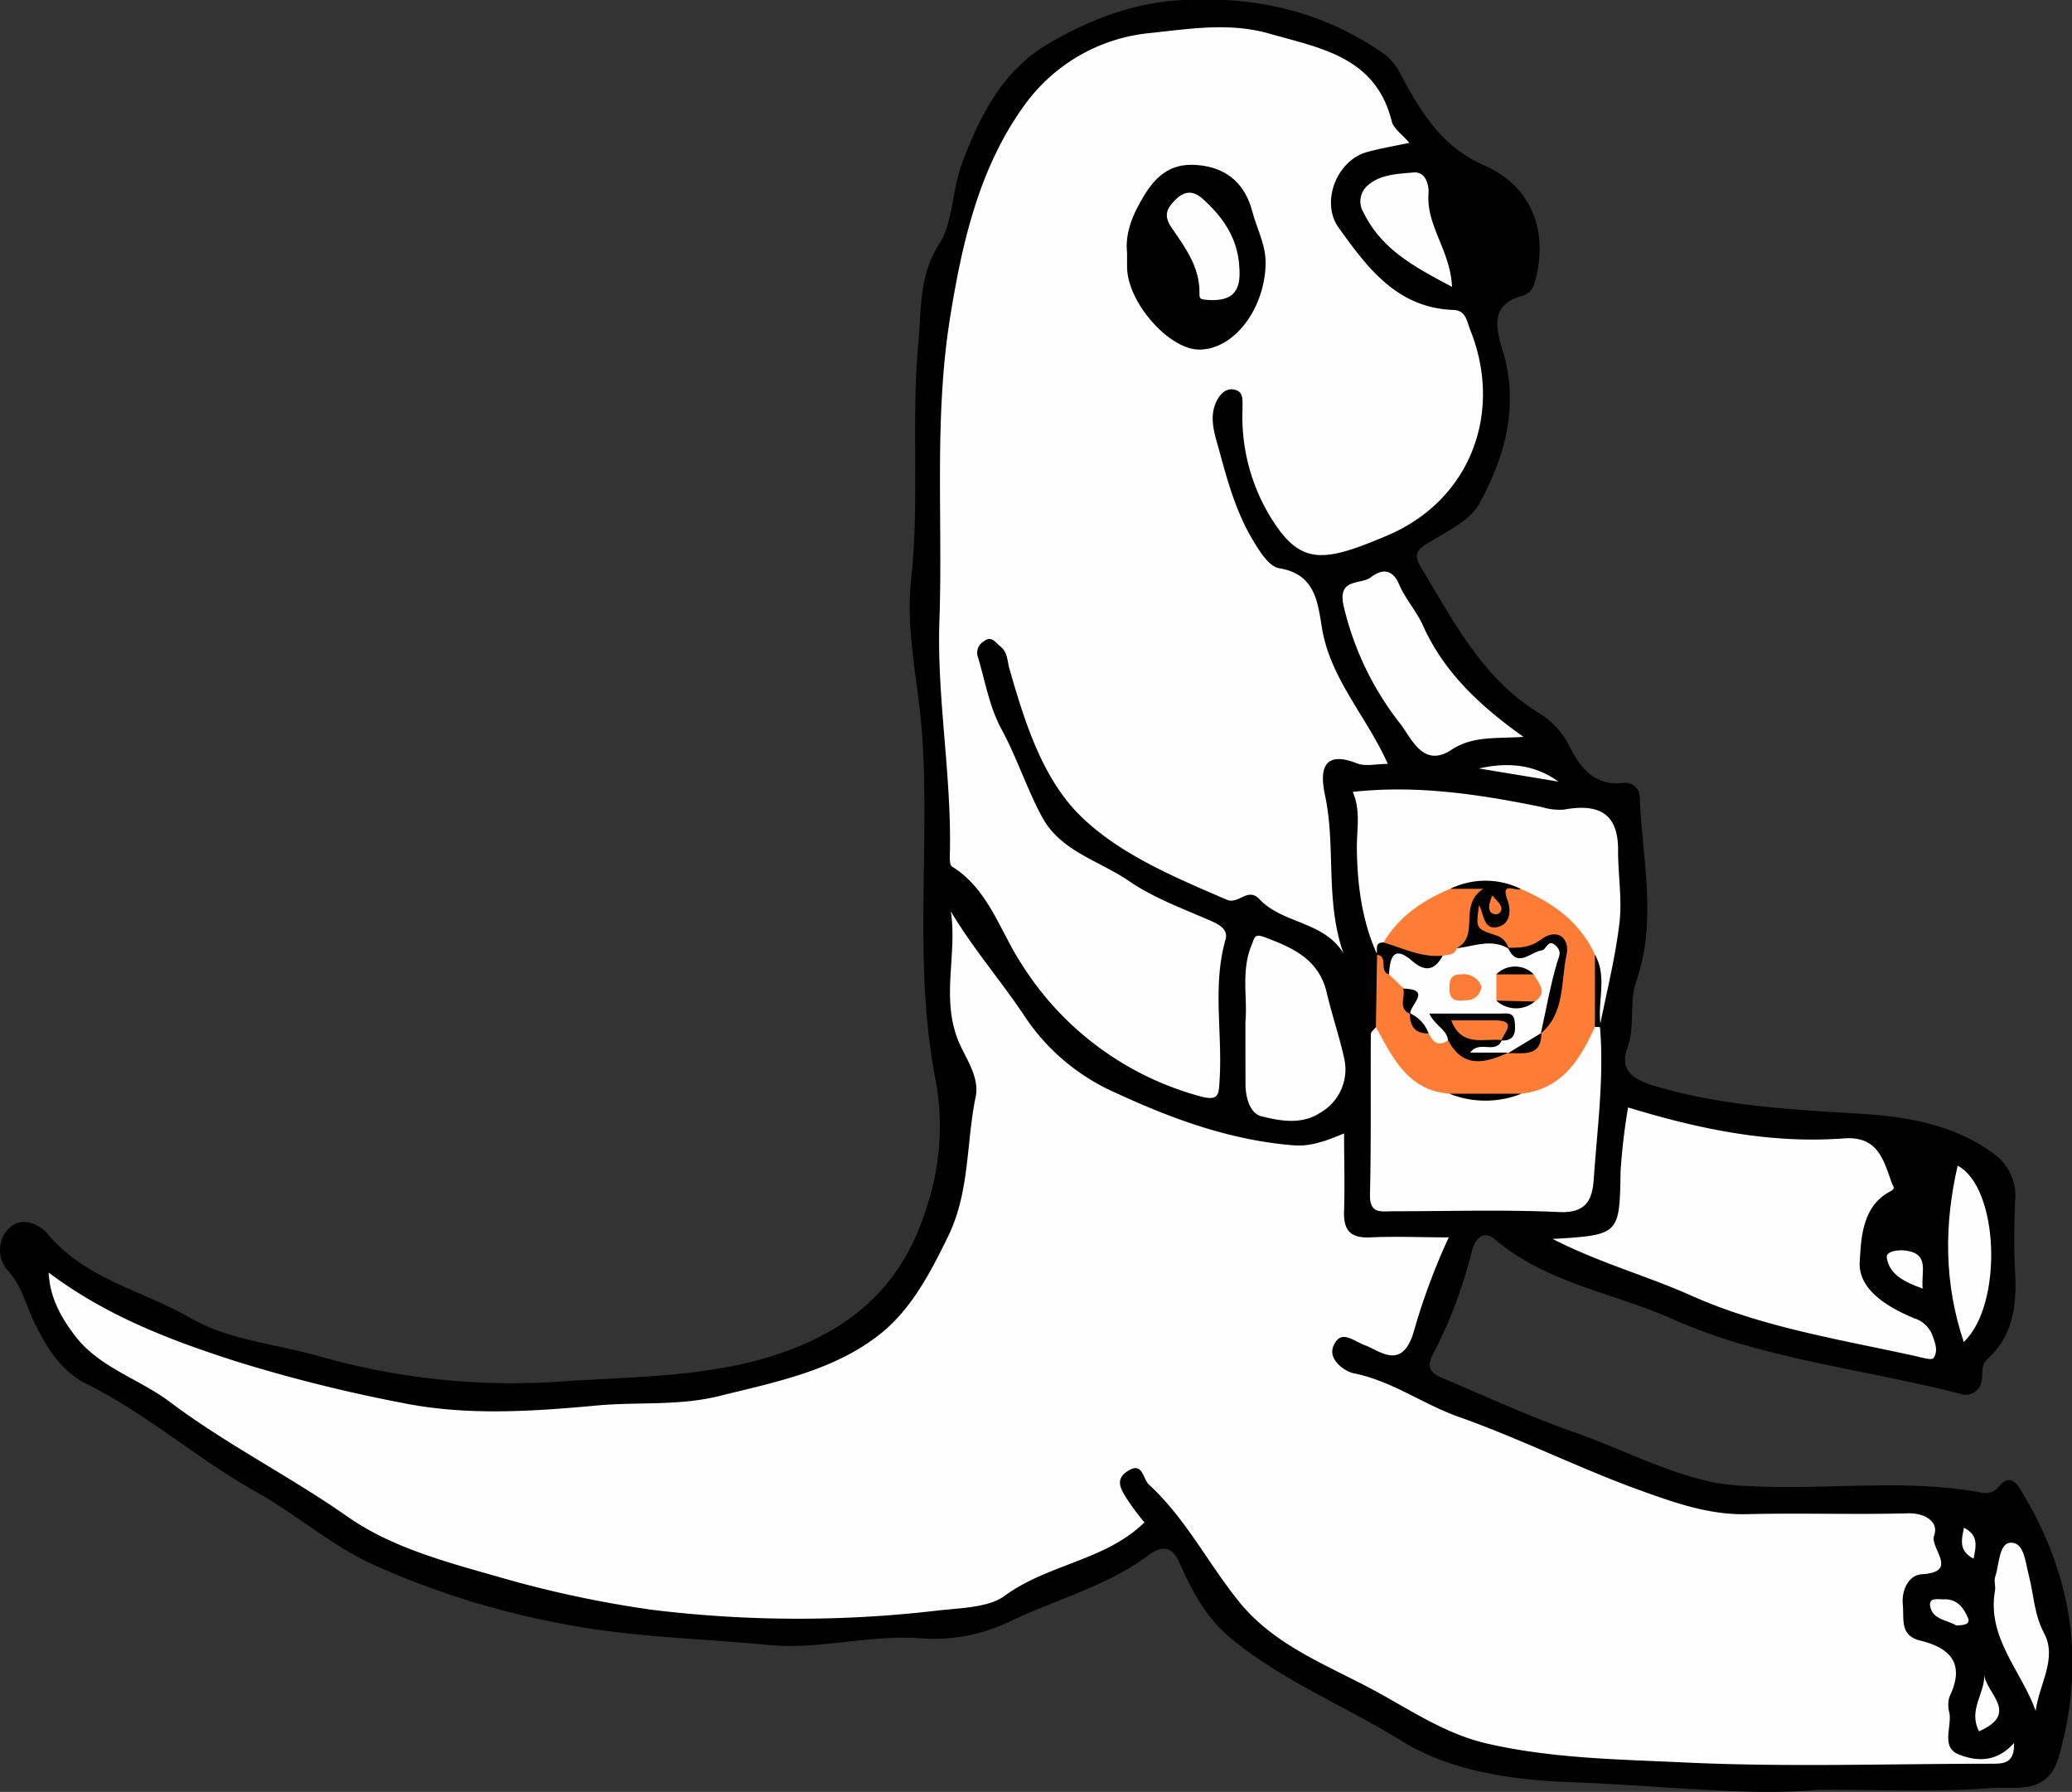 <svg id="Layer_1" data-name="Layer 1" xmlns="http://www.w3.org/2000/svg" viewBox="0 0 315.1 272.48"><rect x="0" y="0" width="315.1" height="272.48" fill="#333333" stroke="none"/><defs><style>.cls-1{fill:#fefefe;}.cls-2{fill:#fe7d36;}</style></defs><title>reddit-dino</title><path d="M-736.77,1669c-10.72,1-24.1-.66-37.51-1.14-9-.32-18.43-1.63-26-6.31-8.71-5.39-18.4-9.23-26.26-15.86-3.39-2.87-5.64-7-7.48-11.18-1.16-2.63-2.74-2.65-4.65-1.23-6.35,4.77-14.12,6.74-21.13,10.12A26.69,26.69,0,0,1-873,1646c-7.78-.7-15.45,1.69-23.25,1-10.57-1-21.3-1.22-31.67-3.25a126.48,126.48,0,0,1-29-9.11c-6.12-2.85-11.52-7.58-17.63-11-8.81-4.93-16.47-11.78-25.59-16.3-3.87-1.91-6-5.33-7.84-9-1.46-2.82-2-6-4.42-8.51a4.69,4.69,0,0,1,.17-6c2-2.26,4.86-.81,6.1.68,5.77,6.9,14.61,8.62,21.85,12.84,5.57,3.24,13.07,3.89,19.63,5.79a107.38,107.38,0,0,0,37.43,3.72c11.64-.76,23.56-.65,34.6-5,9.68-3.84,16.58-10.2,20-21a39.1,39.1,0,0,0,1.49-19.86c-3.36-17.26-.89-34.65-2-51.92-.51-8-2.57-16-1.72-24,1.31-12.11,0-24.24,1.12-36.24.47-4.83,0-10,3.21-15,2-3,1.91-8.21,3.47-12.3,2.74-7.2,6.11-13.94,13-18,6.24-3.67,12.84-6.26,20.27-6.68,11.06-.63,21.2,1.57,30.46,7.9a8.2,8.2,0,0,1,2.77,3.09c3.12,5.77,6.1,11.17,12.87,14.14,7.47,3.29,9.8,10.38,7.66,17.83a2.62,2.62,0,0,1-1.86,2c-5,1.31-4,5.06-3,8.32,2.54,8.38.38,16.09-3.54,23.26-1.41,2.58-4.84,4.2-7.58,5.87-1.91,1.17-2.56,1.8-1.18,4.06,5,8.25,9.37,16.92,18.15,22.14a12.65,12.65,0,0,1,4.46,5.16c1.59,3.08,3.78,5.73,7.93,5.27a2.22,2.22,0,0,1,2.61,2.34c.37,9.27,2.69,18.56-.53,27.8-1.13,3.23-.14,6.81-1.36,10.17s.87,4.75,3.9,5.68c10.25,3.12,20.73,3.66,31.36,4.3,7.08.42,14.71,1.62,20.8,6.36a7.8,7.8,0,0,1,2.91,6.94c-.16,3.66-.2,7.34,0,11,.27,4.93-.34,9.51-4.2,13-1.06,1-.67,2.12-.88,3.21a2.46,2.46,0,0,1-3.34,2.07c-14.59-3.77-30-5.23-43.7-11.36-9-4-19.21-5.46-27-12.12-1.8-1.54-3.06.09-3.48,1.74a69.87,69.87,0,0,1-5.92,15.71c-1.43,2.64.44,3.23,2,3.89,6.55,2.8,13.07,5.77,19.79,8.12,7.21,2.52,14,6.24,21.62,7.64a39,39,0,0,0,4.88.44c11.72.62,23.51-1.2,35.19,1a2.55,2.55,0,0,0,2.62-1c1.21-1.5,2.32-1,3.14.37,7.84,12.7,10.11,26.14,5.94,40.69-1.7,6-6.52,4.59-10.19,4.84C-718.35,1669.36-726.2,1669-736.77,1669Z" transform="translate(1013.4 -1396.84)"/><path class="cls-1" d="M-1006,1590.35c8.83,6.64,18.66,10.35,28.62,13.54a233.83,233.83,0,0,0,25.11,6.27c9.81,2,19.87,1.31,29.69.4,6.17-.57,12.4.1,18.58-1.44,8.72-2.16,17.69-3.91,24.73-9.65,4.54-3.71,7.42-9.21,10.07-14.66,3.3-6.77,2.72-14.16,4.18-21.21.57-2.76-1.29-5.56-2.28-7.66-3.24-6.85-.46-13.69-1.5-20.51,3.46,5.81,7.85,10.81,11.5,16.36A32.11,32.11,0,0,0-843.77,1563c8.64,4,17.47,7.23,27.07,8,2.74.22,5.1-.74,7.7-1.81,0,4,.13,7.86,0,11.68-.13,3,.88,4.28,4,4.13,3.82-.18,7.66,0,11.92,0a98.16,98.16,0,0,0-5.35,14.43c-1.77,5.85-5.15,2.81-7.34,2-1.94-.74-3.68-2.48-4.81,0-1,2.13,1.72,4,3.11,4.25,5.79,1.17,10.49,4.7,15.92,6.62,9.42,3.33,18.41,7.88,27.81,11.25,5.09,1.83,10.32,3.68,16,3.54,8.15-.2,16.32.09,24.48-.13,2.77-.07,4.72,1.42,4,3.36s3.91,5.57-1.9,5.91c-1.85.1-3.08,2.21-2.87,4.59s-.48,4.73,2.71,5.51c4.69,1.15,6.76,3.66,4.38,8.53a4.52,4.52,0,0,0,0,2.48c.37,2.16-1.32,5.22,1.44,6.3s5.75,1.2,8.38-1.75c.12,3.25-1.77,3.15-3.58,3.15-15.5,0-31,.54-46.47-.19-10.08-.48-20.32-.6-30.22-2.91-6.57-1.52-12.13-5.5-18.06-8.6-7-3.66-14.44-6.61-19.57-13-4.68-5.8-8.06-12.6-13.65-17.74-1-.94-.92-3.62-3.33-2-2,1.33-.77,2.93.06,4.3a38.54,38.54,0,0,0,2.58,3.44c-5.92,5.82-14.7,6.32-21.35,11.23-2.31,1.71-6.78,1.8-10.13,2.18a182.27,182.27,0,0,1-43.42-.12,167.87,167.87,0,0,1-23.84-5.15c-7.94-2.25-15.9-4.43-22.43-9-8.82-6.18-18.46-11-27.07-17.48-4.66-3.5-10.66-5.18-14.36-10C-1004.13,1597.18-1005.83,1594.11-1006,1590.35Z" transform="translate(1013.4 -1396.84)"/><path class="cls-1" d="M-802.35,1513c-1.73,0-3.4.43-4.69-.08-5.57-2.2-5.55,1.61-4.86,4.84,1.68,7.82,0,16,2.79,24-3.08-4.89-9.23-4.43-12.75-8.18-1.77-1.9-3.2.83-4.94.09-7.82-3.37-16-6.77-22-12.48s-8.73-14.42-11.08-22.62c-.36-1.26-.27-2.59-1.44-3.48-.73-.56-1.32-1.67-2.48-.71a2,2,0,0,0-.85,2.48c1.1,3.67,1.69,7.43,3.58,10.92,2.35,4.32,3.85,9.11,6.22,13.42,2.82,5.13,8.72,6.56,13.2,9.65,3.77,2.59,8.24,4.19,12.48,6.06,1.37.61,2.56,1.37,2.14,2.81-2,7-.46,14.15-.89,21.2-.14,2.37,0,3.51-3.28,2.54a46.38,46.38,0,0,1-26.89-20.1c-3.27-5-5-11.31-10.53-14.75-.43-.26-.34-1.53-.32-2.33.23-11.72-2-23.45-1.6-35,.54-15.31-.83-30.75,1.6-46,1.82-11.38,4.38-22.72,11.15-32.19a26.67,26.67,0,0,1,19.42-11.24c6-.64,12-1.62,18,.1,7.77,2.22,16.19,3.53,18.62,13.34.28,1.13,1.61,2,2.68,3.27-2.3.49-4.41.84-6.47,1.41-4.57,1.27-7.07,7.62-4.28,11.5,4.37,6.07,8.85,12.18,17.43,12.5,1.89.06,2,1.55,2.56,3,5,12.36.27,25.89-12.71,31.35-9,3.8-12.63,4.5-16.78-1.52a29.26,29.26,0,0,1-5.13-17.58c0-1.53.18-2.67-1-3.07-1.77-.58-2.83,1.21-3.22,2.37-.74,2.19,0,4.42.65,6.69,1.29,4.79,2.61,9.54,5.17,13.8,1,1.67,2.44,4,4,4.24,5.3.87,5.8,4.87,6.43,8.72C-811.25,1499.93-805.64,1505.62-802.35,1513Z" transform="translate(1013.4 -1396.84)"/><path class="cls-1" d="M-777.28,1585.24c10.21-.61,10.17-.67,10.33-10.32a94.17,94.17,0,0,1,1.14-9.68c10.79,3.3,21.61,5.55,32.82,4.71,5.15-.39,6,3.21,7.28,6.75.23.64.66.84-.27,1.33-4.29,2.27-4.39,7.25-4.6,10.68-.25,4.2,4.15,6.87,8.24,8.58a4.3,4.3,0,0,1,2.73,2.41c.52,1.33,1,2.61.24,3.66-.27.39-2-.15-3-.37-11.42-2.5-23.08-4.34-33.8-9.12C-762.9,1590.85-770.11,1588.91-777.28,1585.24Z" transform="translate(1013.4 -1396.84)"/><path class="cls-1" d="M-770.08,1553c.64,7.76-.42,15.44-.95,23.15-.21,3.09-1.13,5.19-5.23,5-8.42-.39-16.86-.12-25.3-.12-1.79,0-3.57.47-3.5-2.55.19-8.12.07-16.26.13-24.38,0-.36.5-.72.77-1.07,1.73.3,2.26,1.81,3,3a12.9,12.9,0,0,0,8.6,6.17,24.16,24.16,0,0,0,9.84.08c5.37-.78,8-4.89,10.77-8.85a2.68,2.68,0,0,1,1.18-.72Z" transform="translate(1013.4 -1396.84)"/><path class="cls-1" d="M-804,1541.92c-2.32-5.18-3-10.65-3.06-16.27,0-2.77.6-5.61-.62-8.39,9.73-1.08,19.24.36,28.73,2.3a9.26,9.26,0,0,0,3.39.39c5.15-.93,8.31.42,8.23,6.32,0,3.63.63,7.33.21,10.9-.63,5.31-1.95,10.53-3,15.79l.15.11c-2.6-2.9-.62-6.67-1.88-9.82-2-5.22-6.21-8-11-10.21A13.1,13.1,0,0,0-792,1533a21.47,21.47,0,0,0-9.54,7.07,16.75,16.75,0,0,1-1.91,1.65Z" transform="translate(1013.4 -1396.84)"/><path class="cls-2" d="M-782.16,1532c4.88,2.08,9,5,11.31,10a37.9,37.9,0,0,1,0,11c-2.28,5-5,9.42-11.15,10.15a38.25,38.25,0,0,1-11,0c-6.32-.52-8.61-5.48-11.16-10.15l.18-11.08-.1.07c1.92-.51,1.89,1.35,2.69,2.18.57.9,1.28,1.68,1.83,2.59.55,1.11.57,2.38,1.06,3.52.19.36.37.72.57,1.07a6.77,6.77,0,0,0,2.18,2.08c1,.88,2.26,1,3.36,1.6,2.22,1.91,4.77,2.07,7.47,1.45.42-.14.85-.25,1.28-.35,1.47-.3,2.95-.57,3.7-2.13.21-.4.44-.77.66-1.16a26.4,26.4,0,0,0,1.29-2.68c1-2.5,1.93-5.51,1.24-7.7-1.21-3.86-4.46,1-6.63-.61a6.1,6.1,0,0,1-1.32-.47c-1.2-.86-2.75-1.05-3.93-1.92-1.54-1.13-1.65-2.76-1-4.38s1.59-1,2.63-.23c1.5,1.15,1.52-.2,1.58-1.13C-785.28,1531.31-784,1531.09-782.16,1532Z" transform="translate(1013.4 -1396.84)"/><path class="cls-1" d="M-824,1552.13c.34-3.48-.7-7.61.94-11.6.44-1.06.42-1.75,1.86-1.22,4.32,1.61,8.38,3.35,9.57,8.51.76,3.26,1.86,6.45,2.59,9.71a7.58,7.58,0,0,1-3.54,8.49c-2.84,1.89-6.12,1.29-9,.56-1.73-.43-2.42-2.85-2.41-4.93C-824,1558.67-824,1555.68-824,1552.13Z" transform="translate(1013.4 -1396.84)"/><path class="cls-1" d="M-781.72,1508.89c-4.23.29-7.72-.18-11,2-4.2,2.72-5.93-1.59-7.7-3.95a45.73,45.73,0,0,1-8.67-18.05c-.9-4.22,2.65-3.1,4.15-4.26s3.21-1.5,4.3,1.05c.93,2.2,2.63,4.06,3.62,6.24C-793.85,1499-788.46,1504.09-781.72,1508.89Z" transform="translate(1013.4 -1396.84)"/><path class="cls-1" d="M-714.76,1600.91c-3-8.94-3-17.8-.93-26.81C-709.4,1577.4-708.73,1595.2-714.76,1600.91Z" transform="translate(1013.4 -1396.84)"/><path class="cls-1" d="M-792.58,1440.46c-5.47-2.92-10.65-5.55-13.47-11.32a3.19,3.19,0,0,1,.38-3.85c1.92-1.93,4.68-2,7.19-2.22,2-.22,2.4,2.14,2.33,3.07C-796.57,1431.18-792.84,1434.84-792.58,1440.46Z" transform="translate(1013.4 -1396.84)"/><path class="cls-1" d="M-703.82,1657c-2.22-6.15-7.45-11.16-6.19-18.28.11-.64-.16-1.38,0-2,.66-1.91.56-5.23,2.39-5.29,2.05-.07,2.2,2.87,2.76,5,.75,2.88.79,5.9,2.31,8.75C-700.48,1649-703.32,1653-703.82,1657Z" transform="translate(1013.4 -1396.84)"/><path class="cls-1" d="M-721,1592.79c-2.78-1-5.07-2.13-5.47-4.7-.15-1,1.72-1.24,2.91-1.08C-719.85,1587.52-721.31,1590.34-721,1592.79Z" transform="translate(1013.4 -1396.84)"/><path class="cls-1" d="M-712.43,1660.11c-1.72-3.25.94-5.8.78-8.63C-711.42,1654.31-706.16,1657.34-712.43,1660.11Z" transform="translate(1013.4 -1396.84)"/><path class="cls-1" d="M-788.5,1513.7c4.39-1,8.45-.65,12.11,2Z" transform="translate(1013.4 -1396.84)"/><path class="cls-1" d="M-715.93,1644c-1.28-.81-3.52-.83-3.93-2.85-.31-1.51,1.26-1.07,2.12-1.11,2-.08,3,1.36,3.62,2.83C-713.69,1643.89-714.86,1644-715.93,1644Z" transform="translate(1013.4 -1396.84)"/><path class="cls-1" d="M-713.27,1633.86c-2.29-1.19-1.83-2.89-1.46-4.71C-712.42,1630.33-712.92,1632-713.27,1633.86Z" transform="translate(1013.4 -1396.84)"/><path d="M-842,1435.29c-.32-2.93.77-5.79,2.73-8.94,2.33-3.74,5-4.9,8.89-4.3s6.4,3,7.44,7c.72,2.75,2.17,5.18,2,8.29-.3,6.62-4.81,12.63-10.06,12.66-4.67,0-11-7.24-11-12.6Z" transform="translate(1013.4 -1396.84)"/><path d="M-770.85,1553v-11c2,3.55.22,7.42.92,11.07A3.54,3.54,0,0,0-770.85,1553Z" transform="translate(1013.4 -1396.84)"/><path d="M-793,1563.15h11A14.83,14.83,0,0,1-793,1563.15Z" transform="translate(1013.4 -1396.84)"/><path class="cls-2" d="M-803,1540.16c2.38-4,6-6.43,10.16-8.17,1.53-.88,3.1-.36,5.65-.26-4,2.79-.69,7.16-3.64,9.8a6,6,0,0,1-2.75,1.58C-797.16,1543.54-800.56,1543.36-803,1540.16Z" transform="translate(1013.4 -1396.84)"/><path d="M-791.84,1541c3.56-1.89.15-6.49,4-9h-5a12.14,12.14,0,0,1,10.68,0c-.75.44-3.09-1.22-2,1.67.59,1.59.47,3.67-1.48,4.13-2.16.51-2.07-1.92-2.83-3.32-.51,3.57-.51,3.57,2.57,4.59a2.89,2.89,0,0,1,1.93,2C-786.61,1541.9-789.24,1542.35-791.84,1541Z" transform="translate(1013.4 -1396.84)"/><path d="M-803,1540.16c3,.87,5.78,2.32,9,2,0,2.58-1.78,2.82-3.6,2.39a5.7,5.7,0,0,0-4.56.45c-1.61-.38,0-2.82-1.92-3C-803.82,1541.33-804.46,1540.13-803,1540.16Z" transform="translate(1013.4 -1396.84)"/><path class="cls-1" d="M-802.16,1545c.14-2.52.66-4.53,3.56-2,2,1.72,3.4,1.34,4.6-.82.81-.21,1.81-.07,2.16-1.15,2.62-.29,5.25-1.51,7.85.07l-.09-.08c1.77,1.24,3.42.72,5-.39.86-.61,1.7-1.07,2.65-.28a2.3,2.3,0,0,1,.67,2.66c-1.08,3.69-1.08,7.7-3.31,11l.09-.11c-.89,2.35-3.18,2.41-5.09,3.09l.12-.09a8.26,8.26,0,0,1-6,.15c.29-2.2,2-2,3.28-2.52a10.21,10.21,0,0,0,1.11-.67c-1.24-1.48-3.47-1.83-5.93-1.73s-.71,2.14-1.63,2.84c-1.49,1.14-2.35.37-3-1a9.84,9.84,0,0,1-2.85-3.07l.09.11c-.75-1.18.57-2.93-1.07-3.87Z" transform="translate(1013.4 -1396.84)"/><path d="M-785,1555c-.93,2.25-3.41-.07-4.82,1.9H-784c-3.54,1.6-6.93,2.5-9.2-1.93-.2-1.62-1.92-2.08-2.84-4,3.77,0,7.3,0,10.83,0,.9,0,2-.3,2.16,1.22s.1,3-2.11,2.87c-.74-1.9-2.45-1.77-4.18-1.93C-787.94,1554.2-786,1553.56-785,1555Z" transform="translate(1013.4 -1396.84)"/><path d="M-779.08,1554c.79-3.58,1.43-7.2,2.45-10.72.29-1,.79-1.63-.08-2.54-1.28-1.35-1.49.54-2.22.62-1.73.21-3.7,2.82-5.15-.4,1.76,0,3.34,0,5-1.24,2.46-1.85,4.49-.27,3.9,2.37C-776.06,1546.17-775.37,1550.88-779.08,1554Z" transform="translate(1013.4 -1396.84)"/><path d="M-784.08,1557l5.09-3.09C-779,1557.74-781.85,1556.87-784.08,1557Z" transform="translate(1013.4 -1396.84)"/><path d="M-800,1547.16c4.51.14.91,2.53,1.07,3.87C-800.91,1550.2-799.62,1548.45-800,1547.16Z" transform="translate(1013.4 -1396.84)"/><path d="M-799,1550.92a5.29,5.29,0,0,1,2.85,3.07C-798.26,1554-799,1552.86-799,1550.92Z" transform="translate(1013.4 -1396.84)"/><path class="cls-1" d="M-824.93,1437.45c.29,3.57-.91,5.27-4.8,5-1.15-.09-1.27-.14-1.26-1,.07-4-2.19-7-4.25-10-1.26-1.84-.72-2.92.6-4.24s2.67-1.5,4.22-.06C-827.34,1429.92-825.15,1433.17-824.93,1437.45Z" transform="translate(1013.4 -1396.84)"/><path class="cls-2" d="M-786.45,1533c.59.73,1.17,1.16,1.32,1.72a.84.84,0,0,1-1,1.12c-.82-.15-.85-.85-.77-1.49A7.67,7.67,0,0,1-786.45,1533Z" transform="translate(1013.4 -1396.84)"/><path class="cls-2" d="M-785.84,1549v-4a7.74,7.74,0,0,1,5.68,0c.71,1.36,2.26,2.69.16,4.16A9.19,9.19,0,0,1-785.84,1549Z" transform="translate(1013.4 -1396.84)"/><path class="cls-2" d="M-788.12,1546.81a2.2,2.2,0,0,1-2.15,2.12c-1.26.11-2.7.36-2.71-1.69,0-1.25.11-2.22,1.74-2.24A2.88,2.88,0,0,1-788.12,1546.81Z" transform="translate(1013.4 -1396.84)"/><path d="M-780.16,1545h-5.68A4,4,0,0,1-780.16,1545Z" transform="translate(1013.4 -1396.84)"/><path d="M-785.84,1549l5.84.14A4.43,4.43,0,0,1-785.84,1549Z" transform="translate(1013.4 -1396.84)"/><path class="cls-2" d="M-785,1555c-2.73-.31-6.11,1.15-7.71-3h6.61c3.58,0,1.41,1.84,1,3.11Z" transform="translate(1013.4 -1396.84)"/></svg>